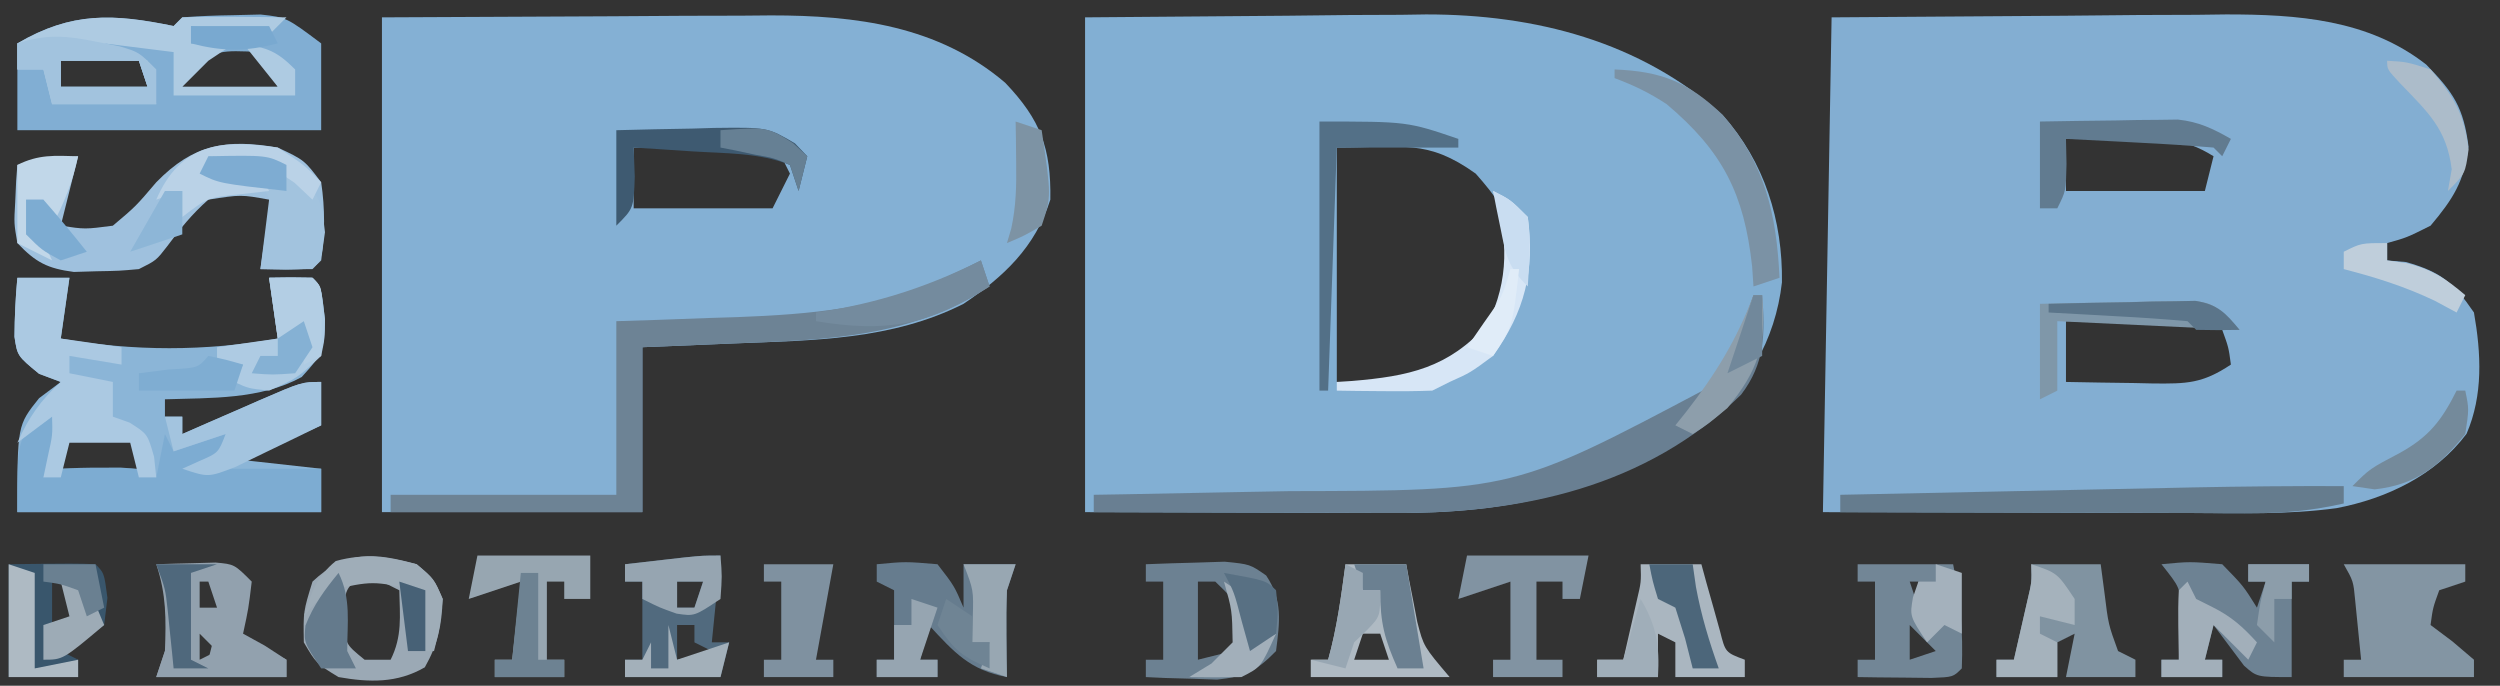 <?xml version="1.0" encoding="UTF-8"?>
<svg version="1.1" xmlns="http://www.w3.org/2000/svg" width="288" height="79">
<rect width="100%" height="100%" fill="#333333" stroke="none"/>
<path d="M0 0 C13.303 -0.093 13.303 -0.093 26.875 -0.188 C31.046 -0.228 31.046 -0.228 35.3 -0.27 C37.531 -0.279 39.762 -0.287 41.992 -0.293 C43.129 -0.308 44.265 -0.324 45.436 -0.339 C53.621 -0.342 61.828 0.215 68.5 5.438 C71.681 8.698 72.79 10.388 73.375 14.875 C72.892 18.901 71.597 20.912 69 24 C66.25 25.375 66.25 25.375 64 26 C64 26.66 64 27.32 64 28 C65.083 28.093 65.083 28.093 66.188 28.188 C70.218 29.352 71.606 30.512 74 34 C74.825 38.713 75.077 43.504 73.148 47.973 C69.543 52.767 63.912 55.446 58.154 56.542 C52.559 57.299 46.919 57.123 41.285 57.098 C40.211 57.097 39.137 57.096 38.03 57.095 C34.041 57.089 30.052 57.075 26.062 57.062 C12.667 57.032 12.667 57.032 -1 57 C-0.67 38.19 -0.34 19.38 0 0 Z M27 14 C27 15.98 27 17.96 27 20 C32.28 20 37.56 20 43 20 C43.33 18.68 43.66 17.36 44 16 C40.405 13.74 37.434 13.791 33.25 13.875 C32.08 13.893 30.909 13.911 29.703 13.93 C28.811 13.953 27.919 13.976 27 14 Z M27 35 C27 37.31 27 39.62 27 42 C29.604 42.054 32.208 42.094 34.812 42.125 C35.919 42.15 35.919 42.15 37.049 42.176 C40.912 42.211 42.709 42.194 46 40 C45.733 38.015 45.733 38.015 45 36 C41.381 34.794 38.075 34.892 34.312 34.938 C33.611 34.942 32.909 34.947 32.186 34.951 C30.457 34.963 28.728 34.981 27 35 Z " fill="#83AED2" transform="translate(211,2)"/>
<path d="M0 0 C7.673 -0.062 15.345 -0.124 23.25 -0.188 C25.647 -0.215 28.043 -0.242 30.513 -0.27 C32.451 -0.279 34.39 -0.287 36.328 -0.293 C37.791 -0.316 37.791 -0.316 39.283 -0.339 C51.862 -0.344 63.96 2.76 73.461 11.285 C78.28 16.655 80.374 23.422 80.281 30.523 C79.518 37.246 76.231 42.793 71 47 C59.575 54.837 49.041 57.17 35.352 57.098 C34.453 57.097 33.555 57.096 32.63 57.095 C29.295 57.089 25.96 57.075 22.625 57.062 C15.159 57.042 7.692 57.021 0 57 C0 38.19 0 19.38 0 0 Z M29 15 C29 23.91 29 32.82 29 42 C37.443 42.346 37.443 42.346 44 39 C47.895 34.683 49.374 32.004 49.277 26.098 C48.814 22.591 47.307 20.611 45 18 C39.395 13.996 36.691 15 29 15 Z " fill="#82AFD3" transform="translate(125,2)"/>
<path d="M0 0 C8.745 -0.041 17.49 -0.083 26.5 -0.125 C29.246 -0.143 31.993 -0.161 34.822 -0.18 C37.017 -0.186 39.212 -0.191 41.406 -0.195 C42.531 -0.206 43.656 -0.216 44.815 -0.226 C54.595 -0.228 64.094 0.966 71.801 7.535 C75.885 11.815 77.094 15.084 77 21 C75.246 26.481 71.672 29.848 67 33 C58.729 37.192 49.646 37.202 40.562 37.562 C39.545 37.606 38.527 37.649 37.479 37.693 C34.986 37.799 32.493 37.9 30 38 C30 44.27 30 50.54 30 57 C20.1 57 10.2 57 0 57 C0 38.19 0 19.38 0 0 Z M29 15 C29 17.31 29 19.62 29 22 C34.28 22 39.56 22 45 22 C45.66 20.68 46.32 19.36 47 18 C46.67 17.34 46.34 16.68 46 16 C42.44 14.813 39.562 14.903 35.812 14.938 C34.54 14.947 33.268 14.956 31.957 14.965 C30.981 14.976 30.005 14.988 29 15 Z " fill="#84B0D4" transform="translate(44,2)"/>
<path d="M0 0 C1.98 0 3.96 0 6 0 C5.67 2.31 5.34 4.62 5 7 C13.336 8.482 21.664 8.482 30 7 C29.67 4.69 29.34 2.38 29 0 C30.666 -0.043 32.334 -0.041 34 0 C35 1 35 1 35.438 4.812 C35.358 8.243 35.203 8.781 32.75 11.438 C28.008 14.037 22.28 13.829 17 14 C17 14.66 17 15.32 17 16 C17.66 16 18.32 16 19 16 C19 16.66 19 17.32 19 18 C19.987 17.567 20.975 17.134 21.992 16.688 C23.286 16.125 24.581 15.562 25.875 15 C26.526 14.714 27.177 14.428 27.848 14.133 C32.773 12 32.773 12 35 12 C35 13.65 35 15.3 35 17 C32.03 18.32 29.06 19.64 26 21 C28.97 21.33 31.94 21.66 35 22 C35 23.65 35 25.3 35 27 C23.45 27 11.9 27 0 27 C0 17 0 17 2.5 13.875 C3.325 13.256 4.15 12.637 5 12 C4.175 11.691 3.35 11.381 2.5 11.062 C0 9 0 9 -0.332 6.797 C-0.314 4.514 -0.214 2.273 0 0 Z M6 18 C5.67 19.32 5.34 20.64 5 22 C7.97 22 10.94 22 14 22 C13.67 20.68 13.34 19.36 13 18 C10.69 18 8.38 18 6 18 Z " fill="#8BB5D7" transform="translate(2,32)"/>
<path d="M0 0 C0.33 -0.33 0.66 -0.66 1 -1 C2.933 -1.152 4.873 -1.222 6.812 -1.25 C7.871 -1.276 8.929 -1.302 10.02 -1.328 C13 -1 13 -1 17 2 C17 5.3 17 8.6 17 12 C5.45 12 -6.1 12 -18 12 C-18 8.7 -18 5.4 -18 2 C-11.722 -1.675 -6.934 -1.428 0 0 Z M1 5 C1 5.66 1 6.32 1 7 C4.63 7 8.26 7 12 7 C11.34 5.68 10.68 4.36 10 3 C5.21 2.766 5.21 2.766 1 5 Z M-13 4 C-13 4.99 -13 5.98 -13 7 C-9.7 7 -6.4 7 -3 7 C-3.33 6.01 -3.66 5.02 -4 4 C-6.97 4 -9.94 4 -13 4 Z " fill="#81AED3" transform="translate(20,3)"/>
<path d="M0 0 C3.062 1.438 3.062 1.438 5 4 C5.454 7.052 5.434 9.946 5 13 C4 14 4 14 0.938 14.062 C-0.032 14.042 -1.001 14.021 -2 14 C-1.67 11.36 -1.34 8.72 -1 6 C-4.246 5.413 -4.246 5.413 -8 6 C-9.868 7.644 -11.263 9.371 -12.738 11.371 C-14 13 -14 13 -16 14 C-18.242 14.203 -18.242 14.203 -20.875 14.25 C-22.171 14.289 -22.171 14.289 -23.492 14.328 C-26.551 13.928 -27.874 13.229 -30 11 C-30.391 8.738 -30.391 8.738 -30.25 6.312 C-30.214 5.504 -30.178 4.696 -30.141 3.863 C-30.094 3.248 -30.048 2.634 -30 2 C-26.535 1.505 -26.535 1.505 -23 1 C-24 5 -24 5 -25 9 C-22.211 9.419 -22.211 9.419 -19 9 C-16.354 6.771 -16.354 6.771 -14 4 C-9.694 -0.426 -5.929 -1.019 0 0 Z " fill="#9FC1DE" transform="translate(32,17)"/>
<path d="M0 0 C0.495 1.485 0.495 1.485 1 3 C-8.18 8.94 -17.843 9.142 -28.438 9.562 C-29.455 9.606 -30.473 9.649 -31.521 9.693 C-34.014 9.799 -36.507 9.9 -39 10 C-39 16.27 -39 22.54 -39 29 C-48.57 29 -58.14 29 -68 29 C-68 28.34 -68 27.68 -68 27 C-59.42 27 -50.84 27 -42 27 C-42 20.4 -42 13.8 -42 7 C-40.456 6.951 -38.911 6.902 -37.32 6.852 C-35.255 6.776 -33.19 6.701 -31.125 6.625 C-29.605 6.579 -29.605 6.579 -28.055 6.531 C-19.734 6.211 -11.472 5.551 -3.875 1.875 C-3.13 1.522 -2.385 1.169 -1.617 0.805 C-1.084 0.539 -0.55 0.274 0 0 Z " fill="#6D8395" transform="translate(113,30)"/>
<path d="M0 0 C0.66 0.33 1.32 0.66 2 1 C1.01 3.31 0.02 5.62 -1 8 C-0.34 7.67 0.32 7.34 1 7 C2.498 6.905 3.999 6.87 5.5 6.875 C6.691 6.871 6.691 6.871 7.906 6.867 C10 7 10 7 12 8 C12.33 6.35 12.66 4.7 13 3 C13.33 3.66 13.66 4.32 14 5 C15.98 4.34 17.96 3.68 20 3 C19.67 3.99 19.34 4.98 19 6 C18.01 6.33 17.02 6.66 16 7 C20.95 7 25.9 7 31 7 C31 8.65 31 10.3 31 12 C19.45 12 7.9 12 -4 12 C-4 4 -4 4 -2 1.5 C-1.34 1.005 -0.68 0.51 0 0 Z " fill="#7DACD2" transform="translate(6,47)"/>
<path d="M0 0 C0.33 0 0.66 0 1 0 C1.354 4.428 1.349 7.812 -1.422 11.461 C-12.399 22.166 -26.706 25.177 -41.43 25.098 C-42.915 25.096 -42.915 25.096 -44.431 25.093 C-47.579 25.088 -50.727 25.075 -53.875 25.062 C-56.016 25.057 -58.156 25.053 -60.297 25.049 C-65.531 25.038 -70.766 25.021 -76 25 C-76 24.34 -76 23.68 -76 23 C-74.821 22.98 -73.642 22.96 -72.427 22.94 C-67.998 22.863 -63.57 22.775 -59.142 22.683 C-57.236 22.645 -55.329 22.61 -53.422 22.578 C-27.628 22.528 -27.628 22.528 -5.402 10.758 C-2.834 7.538 -1.378 3.852 0 0 Z " fill="#697F92" transform="translate(202,34)"/>
<path d="M0 0 C0.33 -0.33 0.66 -0.66 1 -1 C3.02 -1.072 5.042 -1.084 7.062 -1.062 C8.167 -1.053 9.272 -1.044 10.41 -1.035 C11.265 -1.024 12.119 -1.012 13 -1 C12.34 -0.34 11.68 0.32 11 1 C8.836 0.977 8.836 0.977 6.375 0.625 C5.558 0.514 4.74 0.403 3.898 0.289 C3.272 0.194 2.645 0.098 2 0 C2 0.66 2 1.32 2 2 C3.65 2 5.3 2 7 2 C6.01 2.66 5.02 3.32 4 4 C3.01 4.99 2.02 5.98 1 7 C4.63 7 8.26 7 12 7 C10.68 5.35 9.36 3.7 8 2 C10.867 2.573 11.861 2.861 14 5 C14 5.99 14 6.98 14 8 C9.38 8 4.76 8 0 8 C0 6.35 0 4.7 0 3 C-2.64 2.67 -5.28 2.34 -8 2 C-6.793 2.34 -6.793 2.34 -5.562 2.688 C-4.717 3.121 -3.871 3.554 -3 4 C-2.67 5.65 -2.34 7.3 -2 9 C-5.96 9 -9.92 9 -14 9 C-14.33 7.68 -14.66 6.36 -15 5 C-15.99 5 -16.98 5 -18 5 C-18 4.01 -18 3.02 -18 2 C-11.722 -1.675 -6.934 -1.428 0 0 Z M-13 4 C-13 4.99 -13 5.98 -13 7 C-9.7 7 -6.4 7 -3 7 C-3.33 6.01 -3.66 5.02 -4 4 C-6.97 4 -9.94 4 -13 4 Z " fill="#AECBE2" transform="translate(20,3)"/>
<path d="M0 0 C3.312 -0.312 3.312 -0.312 7 0 C8.938 2.5 8.938 2.5 10 5 C10 4.01 10 3.02 10 2 C10 1.34 10 0.68 10 0 C11.98 0 13.96 0 16 0 C15.67 0.99 15.34 1.98 15 3 C14.932 4.728 14.915 6.458 14.938 8.188 C14.951 9.539 14.951 9.539 14.965 10.918 C14.976 11.605 14.988 12.292 15 13 C10.751 12.21 8.911 10.153 6 7 C5.67 8.32 5.34 9.64 5 11 C5.66 11 6.32 11 7 11 C7 11.66 7 12.32 7 13 C4.69 13 2.38 13 0 13 C0 12.34 0 11.68 0 11 C0.66 11 1.32 11 2 11 C2 8.36 2 5.72 2 3 C1.34 2.67 0.68 2.34 0 2 C0 1.34 0 0.68 0 0 Z " fill="#667C8E" transform="translate(101,65)"/>
<path d="M0 0 C3.25 -0.312 3.25 -0.312 7 0 C9.438 2.5 9.438 2.5 11 5 C11.33 4.01 11.66 3.02 12 2 C11.34 2 10.68 2 10 2 C10 1.34 10 0.68 10 0 C12.31 0 14.62 0 17 0 C17 0.66 17 1.32 17 2 C16.34 2 15.68 2 15 2 C15 5.63 15 9.26 15 13 C11 13 11 13 9.516 11.688 C8.344 10.125 7.172 8.562 6 7 C5.67 8.32 5.34 9.64 5 11 C5.66 11 6.32 11 7 11 C7 11.66 7 12.32 7 13 C4.69 13 2.38 13 0 13 C0 12.34 0 11.68 0 11 C0.66 11 1.32 11 2 11 C2.041 9.742 2.083 8.484 2.125 7.188 C2.148 6.48 2.171 5.772 2.195 5.043 C2.133 2.686 2.133 2.686 0 0 Z " fill="#6D8293" transform="translate(249,65)"/>
<path d="M0 0 C1.98 0 3.96 0 6 0 C5.67 2.31 5.34 4.62 5 7 C7.31 7.33 9.62 7.66 12 8 C12 8.66 12 9.32 12 10 C9.03 9.505 9.03 9.505 6 9 C6 9.66 6 10.32 6 11 C7.65 11.33 9.3 11.66 11 12 C11 13.32 11 14.64 11 16 C11.639 16.227 12.279 16.454 12.938 16.688 C15 18 15 18 15.75 20.625 C15.832 21.409 15.915 22.192 16 23 C15.34 23 14.68 23 14 23 C13.67 21.68 13.34 20.36 13 19 C10.69 19 8.38 19 6 19 C5.67 20.32 5.34 21.64 5 23 C4.34 23 3.68 23 3 23 C3.165 22.216 3.33 21.433 3.5 20.625 C4.062 18.118 4.062 18.118 4 16 C2.68 16.99 1.36 17.98 0 19 C1.293 16.116 2.659 14.128 5 12 C4.175 11.691 3.35 11.381 2.5 11.062 C0 9 0 9 -0.332 6.797 C-0.314 4.514 -0.214 2.273 0 0 Z " fill="#ABC9E2" transform="translate(2,32)"/>
<path d="M0 0 C2 1.688 2 1.688 3 4 C2.874 7.08 2.459 9.191 0.938 11.875 C-2.243 13.722 -5.481 13.622 -9 13 C-11.562 11.438 -11.562 11.438 -13 9 C-13.062 5.438 -13.062 5.438 -12 2 C-8.16 -1.614 -4.928 -1.369 0 0 Z M-6 1 C-8.316 2.885 -8.316 2.885 -8.25 6 C-8.316 9.115 -8.316 9.115 -6 11 C-5.01 11 -4.02 11 -3 11 C-1.646 8.291 -1.935 5.991 -2 3 C-3.32 2.34 -4.64 1.68 -6 1 Z " fill="#9BA9B5" transform="translate(48,65)"/>
<path d="M0 0 C4.62 0 9.24 0 14 0 C14 0.66 14 1.32 14 2 C13.01 2.33 12.02 2.66 11 3 C10.267 5.015 10.267 5.015 10 7 C10.825 7.619 11.65 8.238 12.5 8.875 C13.325 9.576 14.15 10.277 15 11 C15 11.66 15 12.32 15 13 C10.05 13 5.1 13 0 13 C0 12.34 0 11.68 0 11 C0.66 11 1.32 11 2 11 C1.859 9.541 1.712 8.083 1.562 6.625 C1.481 5.813 1.4 5.001 1.316 4.164 C1.109 1.957 1.109 1.957 0 0 Z " fill="#8395A3" transform="translate(270,65)"/>
<path d="M0 0 C1.937 -0.081 3.875 -0.139 5.812 -0.188 C6.891 -0.222 7.97 -0.257 9.082 -0.293 C12 0 12 0 13.859 1.293 C15.796 4.191 15.42 6.642 15 10 C12.745 12.308 11.43 12.955 8.203 13.293 C7.229 13.258 6.254 13.223 5.25 13.188 C4.265 13.16 3.28 13.133 2.266 13.105 C1.518 13.071 0.77 13.036 0 13 C0 12.34 0 11.68 0 11 C0.66 11 1.32 11 2 11 C2 8.03 2 5.06 2 2 C1.34 2 0.68 2 0 2 C0 1.34 0 0.68 0 0 Z M6 2 C6 4.97 6 7.94 6 11 C7.32 10.67 8.64 10.34 10 10 C10.783 8.208 10.783 8.208 11 6 C9.785 3.713 9.785 3.713 8 2 C7.34 2 6.68 2 6 2 Z " fill="#6C8192" transform="translate(132,65)"/>
<path d="M0 0 C3.63 0 7.26 0 11 0 C11.85 4.248 12.165 7.71 12 12 C11 13 11 13 8.496 13.098 C6.982 13.08 6.982 13.08 5.438 13.062 C4.426 13.053 3.414 13.044 2.371 13.035 C1.589 13.024 0.806 13.012 0 13 C0 12.34 0 11.68 0 11 C0.66 11 1.32 11 2 11 C2 8.03 2 5.06 2 2 C1.34 2 0.68 2 0 2 C0 1.34 0 0.68 0 0 Z M6 2 C6.33 2.99 6.66 3.98 7 5 C7 4.01 7 3.02 7 2 C6.67 2 6.34 2 6 2 Z M6 7 C6 8.32 6 9.64 6 11 C6.99 10.67 7.98 10.34 9 10 C8.01 9.01 7.02 8.02 6 7 Z " fill="#728696" transform="translate(214,65)"/>
<path d="M0 0 C0 0.66 0 1.32 0 2 C-3.542 2.808 -6.802 3.122 -10.433 3.114 C-11.494 3.113 -12.554 3.113 -13.647 3.113 C-15.347 3.106 -15.347 3.106 -17.082 3.098 C-18.251 3.096 -19.421 3.095 -20.625 3.093 C-24.354 3.088 -28.083 3.075 -31.812 3.062 C-34.343 3.057 -36.874 3.053 -39.404 3.049 C-45.603 3.038 -51.801 3.021 -58 3 C-58 2.34 -58 1.68 -58 1 C-51.186 0.856 -44.373 0.714 -37.559 0.573 C-35.244 0.525 -32.929 0.476 -30.614 0.427 C-27.275 0.357 -23.936 0.288 -20.598 0.219 C-19.572 0.197 -18.547 0.175 -17.49 0.152 C-11.659 0.033 -5.833 -0.021 0 0 Z " fill="#657C8E" transform="translate(270,56)"/>
<path d="M0 0 C1.458 -0.054 2.916 -0.093 4.375 -0.125 C5.187 -0.148 5.999 -0.171 6.836 -0.195 C9 0 9 0 11 2 C10.625 5.125 10.625 5.125 10 8 C11.238 8.681 11.238 8.681 12.5 9.375 C13.325 9.911 14.15 10.447 15 11 C15 11.66 15 12.32 15 13 C10.05 13 5.1 13 0 13 C0.33 12.01 0.66 11.02 1 10 C1.132 6.316 1.17 3.509 0 0 Z M5 2 C5 2.99 5 3.98 5 5 C5.66 5 6.32 5 7 5 C6.67 4.01 6.34 3.02 6 2 C5.67 2 5.34 2 5 2 Z M5 8 C5 8.99 5 9.98 5 11 C5.66 10.67 6.32 10.34 7 10 C6.34 9.34 5.68 8.68 5 8 Z " fill="#92A1AE" transform="translate(18,65)"/>
<path d="M0 0 C2.64 0 5.28 0 8 0 C8.144 1.093 8.289 2.186 8.438 3.312 C8.883 6.931 8.883 6.931 10 10 C10.66 10.33 11.32 10.66 12 11 C12 11.66 12 12.32 12 13 C9.36 13 6.72 13 4 13 C4.33 11.35 4.66 9.7 5 8 C4.01 8.495 4.01 8.495 3 9 C3 10.32 3 11.64 3 13 C0.69 13 -1.62 13 -4 13 C-4 12.34 -4 11.68 -4 11 C-3.34 11 -2.68 11 -2 11 C-1.664 9.542 -1.331 8.084 -1 6.625 C-0.814 5.813 -0.629 5.001 -0.438 4.164 C0.066 2.041 0.066 2.041 0 0 Z " fill="#8093A1" transform="translate(234,65)"/>
<path d="M0 0 C2.31 0 4.62 0 7 0 C7.193 0.71 7.387 1.421 7.586 2.152 C7.846 3.071 8.107 3.991 8.375 4.938 C8.63 5.854 8.885 6.771 9.148 7.715 C9.767 10.167 9.767 10.167 12 11 C12 11.66 12 12.32 12 13 C9.36 13 6.72 13 4 13 C4 11.68 4 10.36 4 9 C3.34 8.67 2.68 8.34 2 8 C2 9.65 2 11.3 2 13 C-0.31 13 -2.62 13 -5 13 C-5 12.34 -5 11.68 -5 11 C-4.01 11 -3.02 11 -2 11 C-1.664 9.542 -1.331 8.084 -1 6.625 C-0.814 5.813 -0.629 5.001 -0.438 4.164 C0.066 2.041 0.066 2.041 0 0 Z " fill="#AAB6C0" transform="translate(189,65)"/>
<path d="M0 0 C2.31 0 4.62 0 7 0 C7.11 0.603 7.219 1.207 7.332 1.828 C7.491 2.627 7.649 3.427 7.812 4.25 C7.963 5.039 8.114 5.828 8.27 6.641 C8.999 9.467 8.999 9.467 12 13 C6.72 13 1.44 13 -4 13 C-4 12.34 -4 11.68 -4 11 C-3.34 11 -2.68 11 -2 11 C-0.986 7.379 -0.501 3.722 0 0 Z M2 8 C1.67 8.99 1.34 9.98 1 11 C2.32 11 3.64 11 5 11 C4.67 10.01 4.34 9.02 4 8 C3.34 8 2.68 8 2 8 Z " fill="#AFBAC3" transform="translate(155,65)"/>
<path d="M0 0 C-0.33 3.3 -0.66 6.6 -1 10 C-0.34 10 0.32 10 1 10 C0.67 11.32 0.34 12.64 0 14 C-3.63 14 -7.26 14 -11 14 C-11 13.34 -11 12.68 -11 12 C-10.34 12 -9.68 12 -9 12 C-9 9.03 -9 6.06 -9 3 C-9.66 3 -10.32 3 -11 3 C-11 2.34 -11 1.68 -11 1 C-9.542 0.832 -8.083 0.666 -6.625 0.5 C-5.813 0.407 -5.001 0.314 -4.164 0.219 C-2 0 -2 0 0 0 Z M-5 3 C-5 3.99 -5 4.98 -5 6 C-4.34 6 -3.68 6 -3 6 C-2.67 5.01 -2.34 4.02 -2 3 C-2.99 3 -3.98 3 -5 3 Z M-5 8 C-5 9.32 -5 10.64 -5 12 C-3.68 11.67 -2.36 11.34 -1 11 C-1.66 10.67 -2.32 10.34 -3 10 C-3 9.34 -3 8.68 -3 8 C-3.66 8 -4.32 8 -5 8 Z " fill="#516A7E" transform="translate(83,64)"/>
<path d="M0 0 C7.715 -0.098 7.715 -0.098 10 0 C11 1 11 1 11.375 3.875 C11.251 4.906 11.127 5.938 11 7 C8.5 8.875 8.5 8.875 6 10 C6.66 10.33 7.32 10.66 8 11 C8 11.66 8 12.32 8 13 C5.36 13 2.72 13 0 13 C0 8.71 0 4.42 0 0 Z M5 2 C5 3.65 5 5.3 5 7 C5.99 6.67 6.98 6.34 8 6 C7.34 4.68 6.68 3.36 6 2 C5.67 2 5.34 2 5 2 Z " fill="#39566C" transform="translate(1,65)"/>
<path d="M0 0 C4.29 0 8.58 0 13 0 C13 1.65 13 3.3 13 5 C12.01 5 11.02 5 10 5 C10 4.34 10 3.68 10 3 C9.34 3 8.68 3 8 3 C8 5.97 8 8.94 8 12 C8.66 12 9.32 12 10 12 C10 12.66 10 13.32 10 14 C7.36 14 4.72 14 2 14 C2 13.34 2 12.68 2 12 C2.66 12 3.32 12 4 12 C4.33 9.03 4.66 6.06 5 3 C3.02 3.66 1.04 4.32 -1 5 C-0.67 3.35 -0.34 1.7 0 0 Z " fill="#97A6B1" transform="translate(55,64)"/>
<path d="M0 0 C4.62 0 9.24 0 14 0 C13.67 1.65 13.34 3.3 13 5 C12.34 5 11.68 5 11 5 C11 4.34 11 3.68 11 3 C10.01 3 9.02 3 8 3 C8 5.97 8 8.94 8 12 C8.99 12 9.98 12 11 12 C11 12.66 11 13.32 11 14 C8.36 14 5.72 14 3 14 C3 13.34 3 12.68 3 12 C3.66 12 4.32 12 5 12 C5 9.03 5 6.06 5 3 C3.02 3.66 1.04 4.32 -1 5 C-0.67 3.35 -0.34 1.7 0 0 Z " fill="#8193A2" transform="translate(169,64)"/>
<path d="M0 0 C0 1.65 0 3.3 0 5 C-2.098 6.033 -4.204 7.051 -6.312 8.062 C-7.484 8.631 -8.656 9.199 -9.863 9.785 C-13 11 -13 11 -16 10 C-15.361 9.711 -14.721 9.422 -14.062 9.125 C-11.848 8.172 -11.848 8.172 -11 6 C-12.98 6.66 -14.96 7.32 -17 8 C-17.33 6.68 -17.66 5.36 -18 4 C-17.34 4 -16.68 4 -16 4 C-16 4.66 -16 5.32 -16 6 C-15.013 5.567 -14.025 5.134 -13.008 4.688 C-11.714 4.125 -10.419 3.562 -9.125 3 C-8.149 2.571 -8.149 2.571 -7.152 2.133 C-2.227 0 -2.227 0 0 0 Z " fill="#A3C4DF" transform="translate(37,44)"/>
<path d="M0 0 C1.666 -0.043 3.334 -0.041 5 0 C6 1 6 1 6.438 4.812 C6.418 6.984 6.418 6.984 6 9 C3.25 11.562 3.25 11.562 0 13 C-2.375 12.75 -2.375 12.75 -4 12 C-3.67 11.34 -3.34 10.68 -3 10 C-3.99 10 -4.98 10 -6 10 C-6 9.34 -6 8.68 -6 8 C-2.535 7.505 -2.535 7.505 1 7 C0.67 4.69 0.34 2.38 0 0 Z " fill="#AECBE3" transform="translate(31,32)"/>
<path d="M0 0 C5.458 0.223 8.438 1.44 12.426 5.203 C17.326 10.797 18.662 16.709 19 24 C18.01 24.33 17.02 24.66 16 25 C15.948 24.238 15.897 23.476 15.844 22.691 C14.922 14.305 12.466 9.46 6 4 C3.988 2.681 2.264 1.849 0 1 C0 0.67 0 0.34 0 0 Z " fill="#7B92A5" transform="translate(186,8)"/>
<path d="M0 0 C4.153 -0.415 7.048 -0.413 10.438 2.062 C13 5 13 5 13.438 8.75 C13 12 13 12 12 13 C10 13.041 8 13.043 6 13 C6.293 10.982 6.586 8.964 6.879 6.945 C7.168 4.919 7.168 4.919 6 3 C3.69 3 1.38 3 -1 3 C-0.67 2.01 -0.34 1.02 0 0 Z " fill="#A2C3DE" transform="translate(24,18)"/>
<path d="M0 0 C2.64 0 5.28 0 8 0 C7.34 3.63 6.68 7.26 6 11 C6.66 11 7.32 11 8 11 C8 11.66 8 12.32 8 13 C5.36 13 2.72 13 0 13 C0 12.34 0 11.68 0 11 C0.66 11 1.32 11 2 11 C2 8.03 2 5.06 2 2 C1.34 2 0.68 2 0 2 C0 1.34 0 0.68 0 0 Z " fill="#7F91A0" transform="translate(88,65)"/>
<path d="M0 0 C10.125 0 10.125 0 16 2 C16 2.33 16 2.66 16 3 C11.38 3 6.76 3 2 3 C1.67 12.24 1.34 21.48 1 31 C0.67 31 0.34 31 0 31 C0 20.77 0 10.54 0 0 Z " fill="#537087" transform="translate(152,14)"/>
<path d="M0 0 C3.271 -0.081 6.541 -0.14 9.812 -0.188 C10.741 -0.213 11.67 -0.238 12.627 -0.264 C13.966 -0.278 13.966 -0.278 15.332 -0.293 C16.565 -0.317 16.565 -0.317 17.823 -0.341 C20 0 20 0 23 3 C16.07 2.67 9.14 2.34 2 2 C2 4.64 2 7.28 2 10 C1.01 10.495 1.01 10.495 0 11 C0 7.37 0 3.74 0 0 Z " fill="#7F97A9" transform="translate(235,35)"/>
<path d="M0 0 C2.917 -0.081 5.832 -0.141 8.75 -0.188 C9.575 -0.213 10.4 -0.238 11.25 -0.264 C17.423 -0.338 17.423 -0.338 20.578 1.512 C21.282 2.248 21.282 2.248 22 3 C21.67 4.32 21.34 5.64 21 7 C20.67 6.01 20.34 5.02 20 4 C16.483 2.575 12.495 2.68 8.75 2.438 C7.487 2.354 6.223 2.27 4.922 2.184 C3.958 2.123 2.993 2.062 2 2 C2.041 3.114 2.083 4.228 2.125 5.375 C2 9 2 9 0 11 C0 7.37 0 3.74 0 0 Z " fill="#3E5A71" transform="translate(71,15)"/>
<path d="M0 0 C2.917 -0.054 5.833 -0.094 8.75 -0.125 C9.575 -0.142 10.4 -0.159 11.25 -0.176 C12.049 -0.182 12.848 -0.189 13.672 -0.195 C14.405 -0.206 15.138 -0.216 15.894 -0.227 C18.299 0.032 19.913 0.808 22 2 C21.67 2.66 21.34 3.32 21 4 C20.67 3.67 20.34 3.34 20 3 C17.141 2.763 14.301 2.578 11.438 2.438 C10.631 2.394 9.825 2.351 8.994 2.307 C6.996 2.2 4.998 2.1 3 2 C3.021 2.949 3.041 3.897 3.062 4.875 C3 8 3 8 2 10 C1.34 10 0.68 10 0 10 C0 6.7 0 3.4 0 0 Z " fill="#617B90" transform="translate(235,14)"/>
<path d="M0 0 C0.869 0.171 1.738 0.343 2.633 0.52 C4.875 1.188 4.875 1.188 6.875 3.188 C6.875 4.508 6.875 5.827 6.875 7.188 C2.915 7.188 -1.045 7.188 -5.125 7.188 C-5.455 5.867 -5.785 4.548 -6.125 3.188 C-7.115 3.188 -8.105 3.188 -9.125 3.188 C-9.125 2.197 -9.125 1.208 -9.125 0.188 C-5.789 -0.907 -3.418 -0.709 0 0 Z M-4.125 2.188 C-4.125 3.178 -4.125 4.168 -4.125 5.188 C-0.825 5.188 2.475 5.188 5.875 5.188 C5.545 4.197 5.215 3.208 4.875 2.188 C1.905 2.188 -1.065 2.188 -4.125 2.188 Z " fill="#A2C3DE" transform="translate(11.125,4.812)"/>
<path d="M0 0 C2 1 2 1 4 3 C4.839 9.19 3.656 13.898 0 19 C-2.625 20.938 -2.625 20.938 -5 22 C-5.66 22.33 -6.32 22.66 -7 23 C-8.874 23.07 -10.75 23.084 -12.625 23.062 C-13.628 23.053 -14.631 23.044 -15.664 23.035 C-16.435 23.024 -17.206 23.012 -18 23 C-18 22.67 -18 22.34 -18 22 C-17.42 21.963 -16.84 21.925 -16.242 21.887 C-9.741 21.34 -5.122 20.401 -0.625 15.312 C1.846 10.276 1.795 5.386 0 0 Z " fill="#D7E6F6" transform="translate(172,22)"/>
<path d="M0 0 C3.062 2 3.062 2 5 4 C4.67 4.66 4.34 5.32 4 6 C2.979 5.041 2.979 5.041 1.938 4.062 C-1.464 1.674 -3.904 1.321 -8 1 C-7.67 1.66 -7.34 2.32 -7 3 C-5.35 3 -3.7 3 -2 3 C-1.67 3.66 -1.34 4.32 -1 5 C-2.093 5.124 -3.186 5.247 -4.312 5.375 C-8.074 5.755 -8.074 5.755 -11 8 C-11 7.01 -11 6.02 -11 5 C-11.99 5.33 -12.98 5.66 -14 6 C-11.181 -0.505 -6.479 -0.976 0 0 Z " fill="#BAD2E7" transform="translate(32,17)"/>
<path d="M0 0 C0.33 0.66 0.66 1.32 1 2 C1.928 2.464 1.928 2.464 2.875 2.938 C5.058 4.029 6.37 5.207 8 7 C7.67 7.66 7.34 8.32 7 9 C5.68 7.68 4.36 6.36 3 5 C2.67 6.32 2.34 7.64 2 9 C2.66 9 3.32 9 4 9 C4 9.66 4 10.32 4 11 C1.69 11 -0.62 11 -3 11 C-3 10.34 -3 9.68 -3 9 C-2.34 9 -1.68 9 -1 9 C-1.021 7.701 -1.041 6.401 -1.062 5.062 C-1.084 3.708 -1.071 2.352 -1 1 C-0.67 0.67 -0.34 0.34 0 0 Z " fill="#A2AFBA" transform="translate(252,67)"/>
<path d="M0 0 C3 1 3 1 5 4 C5 4.99 5 5.98 5 7 C3.68 6.67 2.36 6.34 1 6 C1 6.66 1 7.32 1 8 C1.66 8.33 2.32 8.66 3 9 C3 10.32 3 11.64 3 13 C0.69 13 -1.62 13 -4 13 C-4 12.34 -4 11.68 -4 11 C-3.34 11 -2.68 11 -2 11 C-1.664 9.542 -1.331 8.084 -1 6.625 C-0.814 5.813 -0.629 5.001 -0.438 4.164 C0.066 2.041 0.066 2.041 0 0 Z " fill="#A5B2BC" transform="translate(234,65)"/>
<path d="M0 0 C1.98 0 3.96 0 6 0 C5.67 0.99 5.34 1.98 5 3 C4.932 4.728 4.915 6.458 4.938 8.188 C4.951 9.539 4.951 9.539 4.965 10.918 C4.976 11.605 4.988 12.292 5 13 C4.01 12.67 3.02 12.34 2 12 C2.33 11.01 2.66 10.02 3 9 C2.34 9 1.68 9 1 9 C1.021 8.072 1.041 7.144 1.062 6.188 C1.158 2.977 1.158 2.977 0 0 Z " fill="#98A7B2" transform="translate(111,65)"/>
<path d="M0 0 C0.33 0.99 0.66 1.98 1 3 C-5.975 7.514 -10.951 8.324 -19 7 C-19 6.67 -19 6.34 -19 6 C-18.383 5.902 -17.765 5.804 -17.129 5.703 C-10.934 4.609 -5.627 2.8 0 0 Z " fill="#748B9E" transform="translate(113,30)"/>
<path d="M0 0 C2 1.688 2 1.688 3 4 C2.688 7.25 2.688 7.25 2 10 C1.67 10 1.34 10 1 10 C0.67 7.69 0.34 5.38 0 3 C-5.068 1.912 -5.068 1.912 -10 3 C-11.73 4.479 -11.73 4.479 -13 6 C-12.144 3.289 -11.548 1.446 -9.312 -0.375 C-5.896 -1.298 -3.406 -0.867 0 0 Z " fill="#9FADB8" transform="translate(48,65)"/>
<path d="M0 0 C-0.628 2.929 -1.586 5.361 -3 8 C-3.33 7.01 -3.66 6.02 -4 5 C-4.66 5 -5.32 5 -6 5 C-4.602 8.545 -4.602 8.545 -3 12 C-4.32 11.34 -5.64 10.68 -7 10 C-7 7.03 -7 4.06 -7 1 C-4.537 -0.231 -2.72 -0.072 0 0 Z " fill="#C1D7E9" transform="translate(9,18)"/>
<path d="M0 0 C1.98 0 3.96 0 6 0 C6.66 3.96 7.32 7.92 8 12 C7.01 12 6.02 12 5 12 C3.502 8.629 3 6.796 3 3 C2.34 3 1.68 3 1 3 C0.67 2.01 0.34 1.02 0 0 Z " fill="#6B8091" transform="translate(156,65)"/>
<path d="M0 0 C0.188 2.375 0.188 2.375 0 5 C-3 7 -3 7 -5.062 6.688 C-7 6 -7 6 -9 5 C-9 4.34 -9 3.68 -9 3 C-9.66 3 -10.32 3 -11 3 C-11 2.34 -11 1.68 -11 1 C-9.542 0.832 -8.083 0.666 -6.625 0.5 C-5.813 0.407 -5.001 0.314 -4.164 0.219 C-2 0 -2 0 0 0 Z M-5 3 C-5 3.99 -5 4.98 -5 6 C-4.34 6 -3.68 6 -3 6 C-2.67 5.01 -2.34 4.02 -2 3 C-2.99 3 -3.98 3 -5 3 Z " fill="#96A5B1" transform="translate(83,64)"/>
<path d="M0 0 C2.64 1.32 5.28 2.64 8 4 C8 4.66 8 5.32 8 6 C3.05 6 -1.9 6 -7 6 C-6.67 5.01 -6.34 4.02 -6 3 C-5.67 3.66 -5.34 4.32 -5 5 C-3.68 4.67 -2.36 4.34 -1 4 C-0.67 2.68 -0.34 1.36 0 0 Z " fill="#92A1AE" transform="translate(25,72)"/>
<path d="M0 0 C0.66 0 1.32 0 2 0 C2 3.3 2 6.6 2 10 C2.99 10 3.98 10 5 10 C5 10.66 5 11.32 5 12 C2.36 12 -0.28 12 -3 12 C-3 11.34 -3 10.68 -3 10 C-2.34 10 -1.68 10 -1 10 C-0.67 6.7 -0.34 3.4 0 0 Z " fill="#6D8292" transform="translate(60,66)"/>
<path d="M0 0 C0.33 0 0.66 0 1 0 C1.458 5.72 0.638 8.553 -3 13 C-5.25 14.875 -5.25 14.875 -7 16 C-7.66 15.67 -8.32 15.34 -9 15 C-8.602 14.504 -8.203 14.007 -7.793 13.496 C-4.401 9.147 -1.937 5.165 0 0 Z " fill="#8D9EAB" transform="translate(202,34)"/>
<path d="M0 0 C1.666 -0.043 3.334 -0.041 5 0 C6 1 6 1 6.098 2.848 C6.065 4.898 6.033 6.949 6 9 C5.01 9.495 5.01 9.495 4 10 C4 8.68 4 7.36 4 6 C3.01 6.33 2.02 6.66 1 7 C0.67 4.69 0.34 2.38 0 0 Z " fill="#B3CEE4" transform="translate(31,32)"/>
<path d="M0 0 C0.99 0.33 1.98 0.66 3 1 C3 4.63 3 8.26 3 12 C4.65 11.67 6.3 11.34 8 11 C8 11.66 8 12.32 8 13 C5.36 13 2.72 13 0 13 C0 8.71 0 4.42 0 0 Z " fill="#AEBAC3" transform="translate(1,65)"/>
<path d="M0 0 C0.33 0 0.66 0 1 0 C1.438 2.125 1.438 2.125 1 5 C-1.98 8.689 -4.682 10.856 -9.438 11.375 C-10.283 11.251 -11.129 11.127 -12 11 C-10 9 -10 9 -6.562 7.188 C-3.212 5.342 -1.73 3.461 0 0 Z " fill="#748A9B" transform="translate(283,45)"/>
<path d="M0 0 C0.99 0.33 1.98 0.66 3 1 C4.125 8.625 4.125 8.625 3 12 C0.938 13.188 0.938 13.188 -1 14 C-0.836 13.448 -0.673 12.897 -0.504 12.328 C0.058 9.734 0.097 7.402 0.062 4.75 C0.053 3.858 0.044 2.966 0.035 2.047 C0.024 1.371 0.012 0.696 0 0 Z " fill="#7D93A4" transform="translate(117,14)"/>
<path d="M0 0 C2.25 0.125 2.25 0.125 5 1 C7.684 4.119 8.901 6.145 9.375 10.25 C9 13 9 13 7 15 C7.144 14.175 7.289 13.35 7.438 12.5 C6.855 7.84 4.709 5.947 1.531 2.637 C0 1 0 1 0 0 Z " fill="#ACBCCA" transform="translate(275,7)"/>
<path d="M0 0 C2.31 0 4.62 0 7 0 C6.01 0.33 5.02 0.66 4 1 C4 4.3 4 7.6 4 11 C4.66 11.33 5.32 11.66 6 12 C4.68 12 3.36 12 2 12 C1.939 11.385 1.879 10.77 1.816 10.137 C1.733 9.328 1.649 8.52 1.562 7.688 C1.481 6.887 1.4 6.086 1.316 5.262 C1.047 2.839 1.047 2.839 0 0 Z " fill="#4F687C" transform="translate(18,65)"/>
<path d="M0 0 C0 0.66 0 1.32 0 2 C1.114 2.155 1.114 2.155 2.25 2.312 C5.17 3.043 6.732 4.068 9 6 C8.67 6.66 8.34 7.32 8 8 C6.732 7.319 6.732 7.319 5.438 6.625 C1.94 4.971 -1.27 3.97 -5 3 C-5 2.34 -5 1.68 -5 1 C-3 0 -3 0 0 0 Z " fill="#BFCEDB" transform="translate(275,28)"/>
<path d="M0 0 C0.99 0.33 1.98 0.66 3 1 C2.34 2.98 1.68 4.96 1 7 C1.66 7 2.32 7 3 7 C3 7.66 3 8.32 3 9 C0.69 9 -1.62 9 -4 9 C-4 8.34 -4 7.68 -4 7 C-3.34 7 -2.68 7 -2 7 C-2 5.68 -2 4.36 -2 3 C-1.34 3 -0.68 3 0 3 C0 2.01 0 1.02 0 0 Z " fill="#96A5B1" transform="translate(105,69)"/>
<path d="M0 0 C0.33 1.32 0.66 2.64 1 4 C2.98 3.34 4.96 2.68 7 2 C6.67 3.32 6.34 4.64 6 6 C2.37 6 -1.26 6 -5 6 C-5 5.34 -5 4.68 -5 4 C-4.34 4 -3.68 4 -3 4 C-2.67 3.34 -2.34 2.68 -2 2 C-2 2.99 -2 3.98 -2 5 C-1.34 5 -0.68 5 0 5 C0 3.35 0 1.7 0 0 Z " fill="#A3B0BA" transform="translate(77,72)"/>
<path d="M0 0 C1.47 2.939 1 5.75 1 9 C1.33 9.66 1.66 10.32 2 11 C0.68 11 -0.64 11 -2 11 C-4 8 -4 8 -3.812 6.062 C-2.879 3.692 -1.612 1.962 0 0 Z " fill="#647A8C" transform="translate(39,66)"/>
<path d="M0 0 C3 2 3 2 3.688 4.625 C3.791 5.409 3.894 6.192 4 7 C4.66 6.67 5.32 6.34 6 6 C4.25 9.875 4.25 9.875 2 11 C0 11.04 -2 11.043 -4 11 C-3.154 10.484 -2.309 9.969 -1.438 9.438 C-0.633 8.633 0.171 7.829 1 7 C0.936 3.299 0.936 3.299 0 0 Z " fill="#A2AFBA" transform="translate(141,67)"/>
<path d="M0 0 C0.66 0.33 1.32 0.66 2 1 C2 1.66 2 2.32 2 3 C2.66 3 3.32 3 4 3 C4 6 4 6 2.562 7.5 C2.047 7.995 1.531 8.49 1 9 C0.67 9.99 0.34 10.98 0 12 C-1.32 11.67 -2.64 11.34 -4 11 C-3.34 11 -2.68 11 -2 11 C-0.986 7.379 -0.501 3.722 0 0 Z " fill="#98A7B3" transform="translate(155,65)"/>
<path d="M0 0 C1.858 3.135 2.201 5.375 2 9 C-0.31 9 -2.62 9 -5 9 C-5 8.34 -5 7.68 -5 7 C-4.01 7 -3.02 7 -2 7 C-1.34 4.69 -0.68 2.38 0 0 Z " fill="#A0AEB9" transform="translate(189,69)"/>
<path d="M0 0 C1.65 0 3.3 0 5 0 C5.124 0.866 5.247 1.732 5.375 2.625 C5.981 5.895 6.883 8.873 8 12 C7.01 12 6.02 12 5 12 C4.711 10.866 4.423 9.731 4.125 8.562 C3.754 7.387 3.382 6.211 3 5 C2.34 4.67 1.68 4.34 1 4 C0.375 1.938 0.375 1.938 0 0 Z " fill="#4C667A" transform="translate(190,65)"/>
<path d="M0 0 C2.062 0.438 2.062 0.438 4 1 C3.67 1.99 3.34 2.98 3 4 C-0.63 4 -4.26 4 -8 4 C-8 3.34 -8 2.68 -8 2 C-6.866 1.856 -5.731 1.711 -4.562 1.562 C-1.192 1.388 -1.192 1.388 0 0 Z " fill="#7FADD2" transform="translate(24,41)"/>
<path d="M0 0 C3.104 -0.087 6.208 -0.14 9.312 -0.188 C10.194 -0.213 11.075 -0.238 11.982 -0.264 C13.254 -0.278 13.254 -0.278 14.551 -0.293 C15.721 -0.317 15.721 -0.317 16.915 -0.341 C19.499 0.082 20.363 1.015 22 3 C20.334 3.043 18.666 3.041 17 3 C16.67 2.67 16.34 2.34 16 2 C13.308 1.763 10.635 1.578 7.938 1.438 C7.179 1.394 6.42 1.351 5.639 1.307 C3.759 1.2 1.88 1.1 0 1 C0 0.67 0 0.34 0 0 Z " fill="#5B758A" transform="translate(236,35)"/>
<path d="M0 0 C4.875 0.875 4.875 0.875 6 2 C6.25 4.438 6.25 4.438 6 7 C5.01 7.66 4.02 8.32 3 9 C2.691 7.886 2.381 6.772 2.062 5.625 C1.177 2.205 1.177 2.205 0 0 Z " fill="#587083" transform="translate(141,66)"/>
<path d="M0 0 C0.99 0.33 1.98 0.66 3 1 C3 3.31 3 5.62 3 8 C2.34 7.67 1.68 7.34 1 7 C0.34 7.66 -0.32 8.32 -1 9 C-3 6 -3 6 -2.625 3.812 C-2.419 3.214 -2.212 2.616 -2 2 C-1.34 2 -0.68 2 0 2 C0 1.34 0 0.68 0 0 Z " fill="#A4B1BC" transform="translate(223,65)"/>
<path d="M0 0 C2.31 0 4.62 0 7 0 C7 0.66 7 1.32 7 2 C6.34 2 5.68 2 5 2 C5 2.66 5 3.32 5 4 C4.34 4 3.68 4 3 4 C3 5.65 3 7.3 3 9 C2.34 8.34 1.68 7.68 1 7 C1.375 4.375 1.375 4.375 2 2 C1.34 2 0.68 2 0 2 C0 1.34 0 0.68 0 0 Z " fill="#8C9DAA" transform="translate(259,65)"/>
<path d="M0 0 C3 1 3 1 4.188 3.062 C4.456 3.702 4.724 4.341 5 5 C0.25 9 0.25 9 -2 9 C-2 7.68 -2 6.36 -2 5 C-1.01 4.67 -0.02 4.34 1 4 C0.67 2.68 0.34 1.36 0 0 Z " fill="#9DABB6" transform="translate(7,67)"/>
<path d="M0 0 C5.415 -0.369 5.415 -0.369 8.375 1.5 C8.911 1.995 9.447 2.49 10 3 C9.67 4.32 9.34 5.64 9 7 C8.67 6.01 8.34 5.02 8 4 C6.126 3.198 6.126 3.198 3.938 2.812 C3.204 2.654 2.471 2.495 1.715 2.332 C1.149 2.222 0.583 2.113 0 2 C0 1.34 0 0.68 0 0 Z " fill="#668094" transform="translate(83,15)"/>
<path d="M0 0 C6.75 -0.125 6.75 -0.125 9 1 C9 1.99 9 2.98 9 4 C1.25 3.125 1.25 3.125 -1 2 C-0.67 1.34 -0.34 0.68 0 0 Z " fill="#7EACD2" transform="translate(24,18)"/>
<path d="M0 0 C0.66 0 1.32 0 2 0 C3.714 1.959 5.384 3.959 7 6 C6.01 6.33 5.02 6.66 4 7 C1.812 5.812 1.812 5.812 0 4 C0 2.68 0 1.36 0 0 Z " fill="#7DACD2" transform="translate(3,23)"/>
<path d="M0 0 C0.66 0 1.32 0 2 0 C2 1.65 2 3.3 2 5 C0.02 5.66 -1.96 6.32 -4 7 C-2.68 4.69 -1.36 2.38 0 0 Z " fill="#8DB6D7" transform="translate(19,22)"/>
<path d="M0 0 C1.485 0.99 1.485 0.99 3 2 C3 2.99 3 3.98 3 5 C3.66 5 4.32 5 5 5 C5 5.99 5 6.98 5 8 C1.839 6.63 1.007 6.011 -1 3 C-0.67 2.01 -0.34 1.02 0 0 Z " fill="#6F8494" transform="translate(109,69)"/>
<path d="M0 0 C1.98 0 3.96 0 6 0 C6.33 1.65 6.66 3.3 7 5 C6.01 5.495 6.01 5.495 5 6 C4.67 5.01 4.34 4.02 4 3 C1.985 2.267 1.985 2.267 0 2 C0 1.34 0 0.68 0 0 Z " fill="#6A8091" transform="translate(5,65)"/>
<path d="M0 0 C0.33 0.99 0.66 1.98 1 3 C0.01 4.485 0.01 4.485 -1 6 C-3.625 6.188 -3.625 6.188 -6 6 C-5.67 5.34 -5.34 4.68 -5 4 C-4.34 4 -3.68 4 -3 4 C-3 3.34 -3 2.68 -3 2 C-2.01 1.34 -1.02 0.68 0 0 Z " fill="#85B1D4" transform="translate(35,37)"/>
<path d="M0 0 C2 1 2 1 4 3 C4.369 5.754 4.183 8.204 4 11 C1.687 8.687 1.504 7.521 0.875 4.375 C0.707 3.558 0.54 2.74 0.367 1.898 C0.246 1.272 0.125 0.645 0 0 Z " fill="#C9DDF1" transform="translate(172,22)"/>
<path d="M0 0 C2.97 0 5.94 0 9 0 C9.33 0.66 9.66 1.32 10 2 C6.305 2.95 3.695 2.95 0 2 C0 1.34 0 0.68 0 0 Z " fill="#79A9D0" transform="translate(22,3)"/>
<path d="M0 0 C0.33 0 0.66 0 1 0 C0.25 6.625 0.25 6.625 -2 10 C-2.99 9.67 -3.98 9.34 -5 9 C-4.361 8.072 -3.721 7.144 -3.062 6.188 C-0.914 3.158 -0.914 3.158 0 0 Z " fill="#E0ECF8" transform="translate(174,31)"/>
<path d="M0 0 C0.99 0.33 1.98 0.66 3 1 C3 3.31 3 5.62 3 8 C2.34 8 1.68 8 1 8 C0.67 5.36 0.34 2.72 0 0 Z " fill="#476176" transform="translate(46,67)"/>
<path d="M0 0 C0.33 0 0.66 0 1 0 C1 2.31 1 4.62 1 7 C-0.98 7.99 -0.98 7.99 -3 9 C-2.01 6.03 -1.02 3.06 0 0 Z " fill="#71889B" transform="translate(202,34)"/>
</svg>
